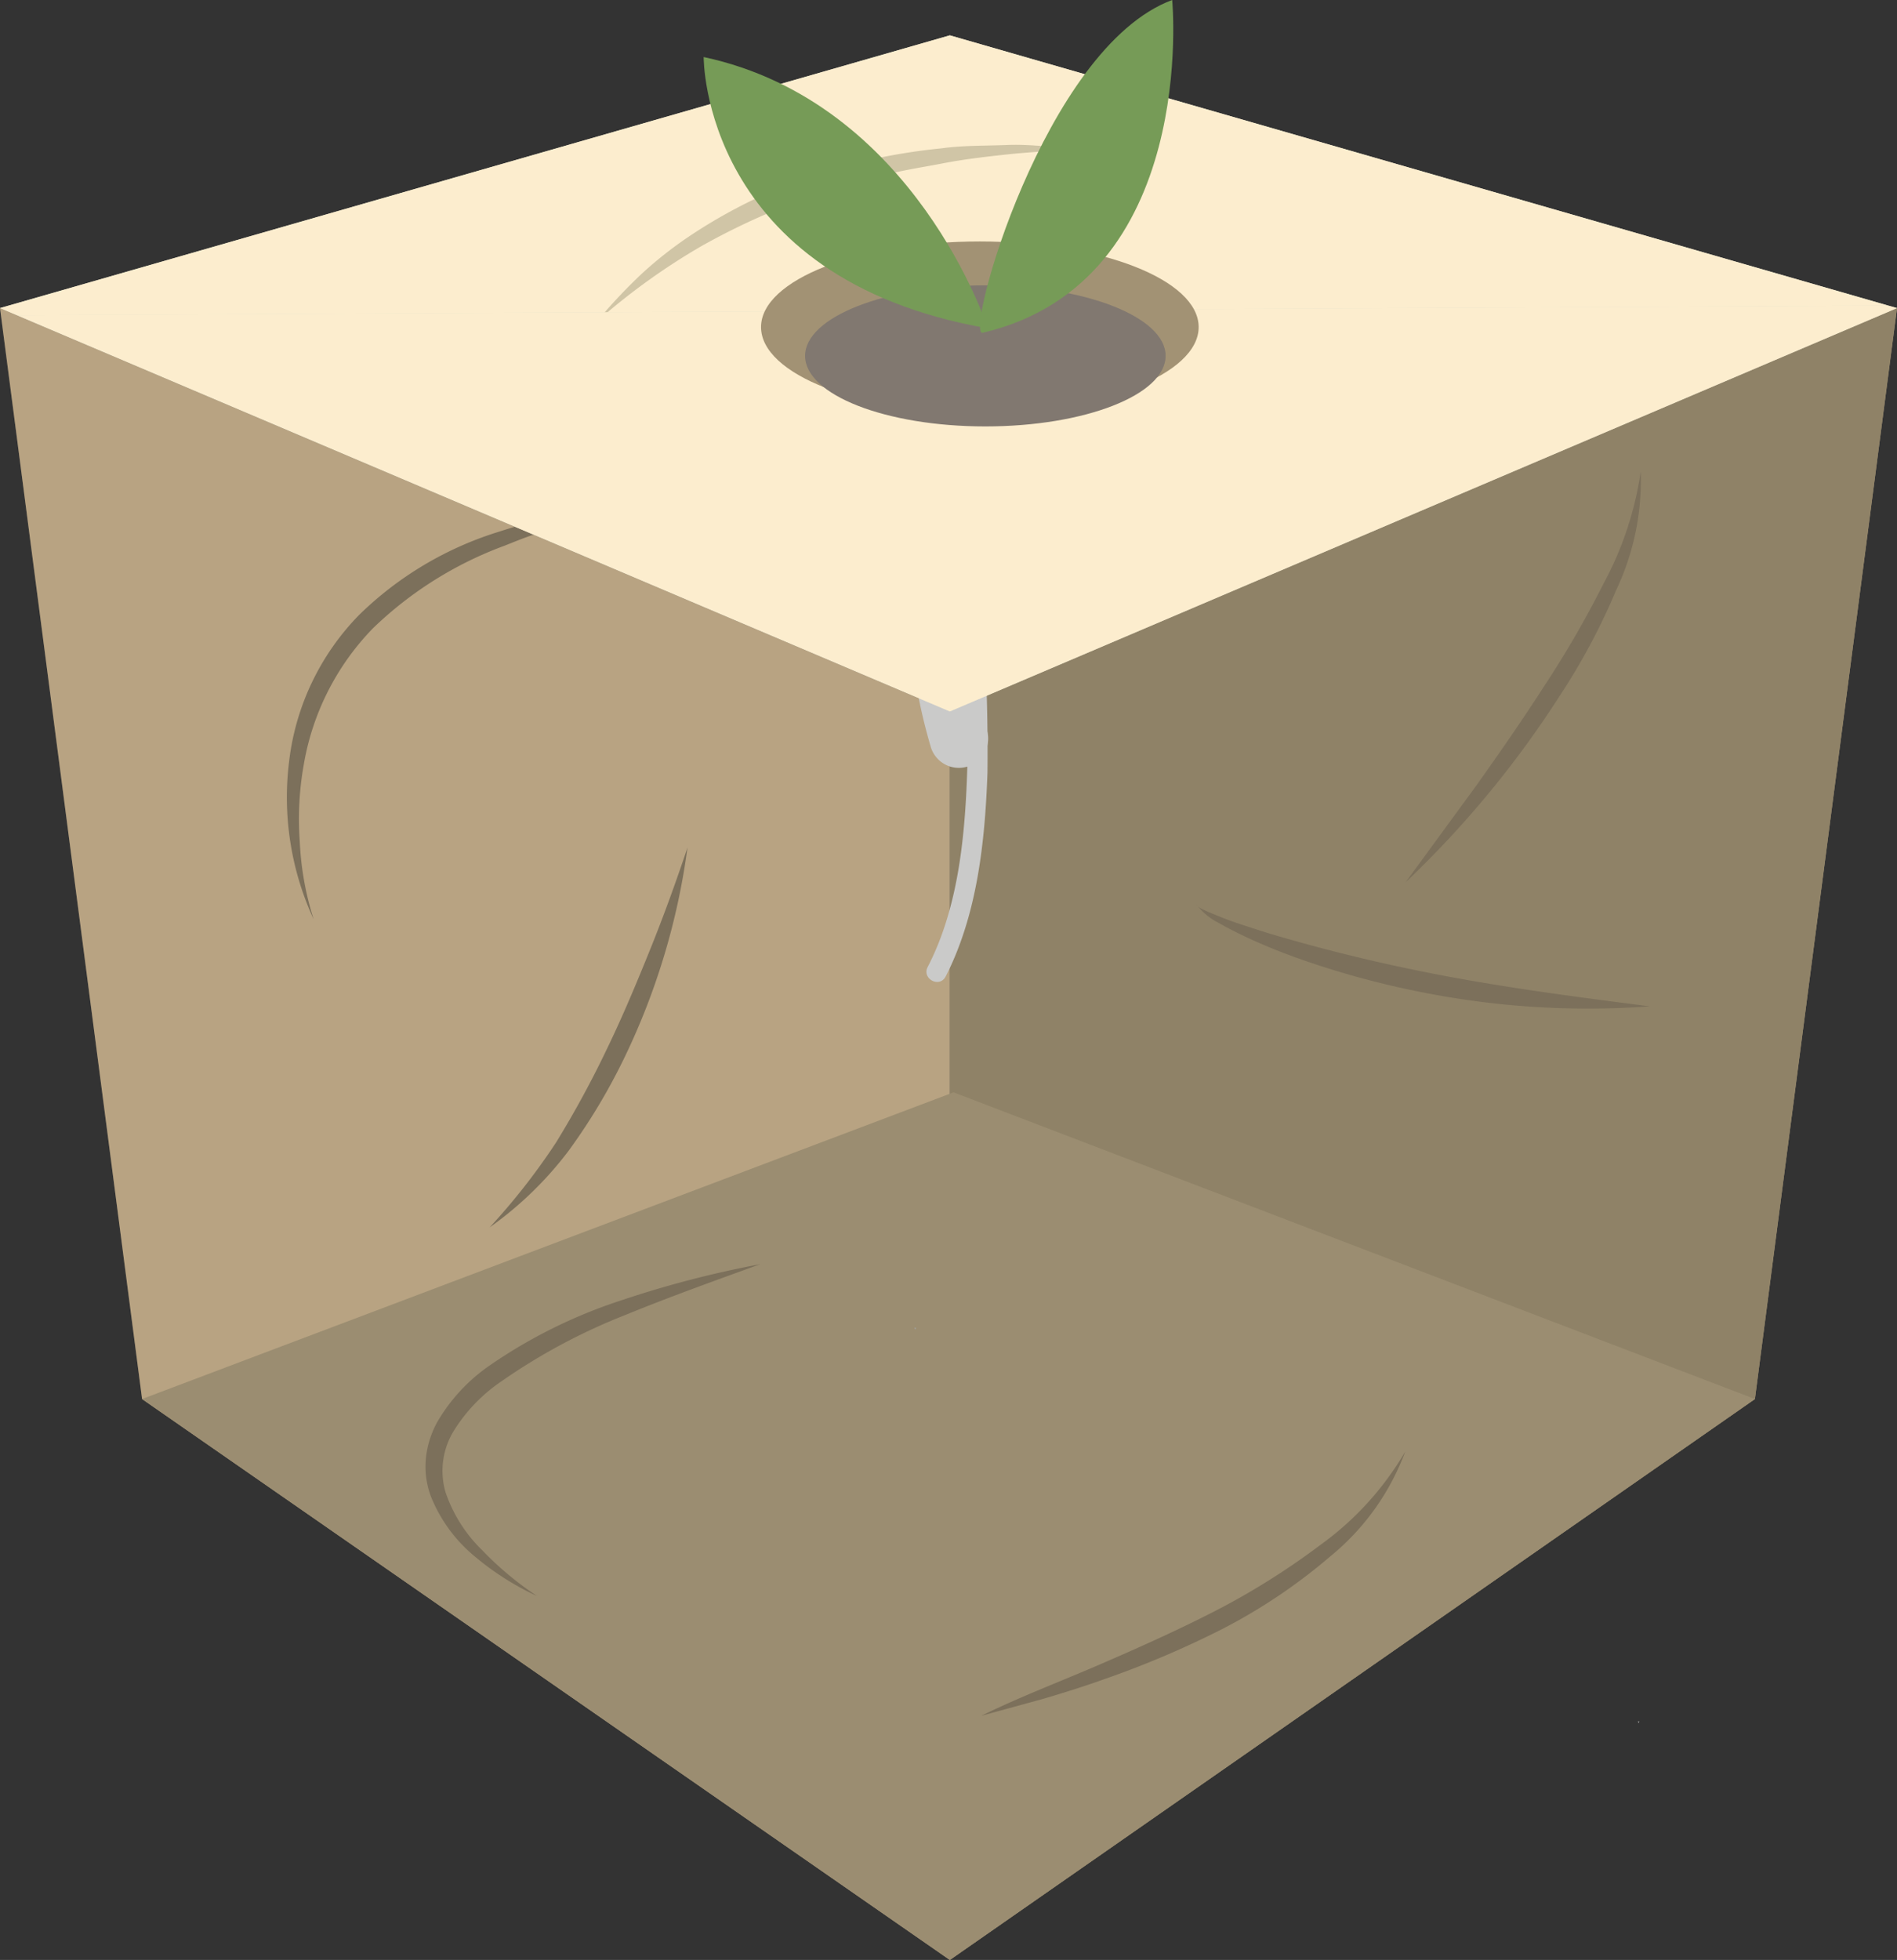 <?xml version="1.0" encoding="UTF-8"?>
<svg xmlns="http://www.w3.org/2000/svg" viewBox="0 0 106.81 110.31">
  <rect x="0" y="0" width="106.81" height="110.31" fill="#333333" stroke="none"/>
  <defs>
    <style>
      .cls-1 {
        fill: #a5a5a5;
      }

      .cls-2 {
        fill: #a29274;
      }

      .cls-3 {
        fill: #bda885;
      }

      .cls-4 {
        fill: #8f8267;
      }

      .cls-5 {
        fill: #ab967a;
        opacity: 0.25;
      }

      .cls-6 {
        fill: #9b8d71;
      }

      .cls-7 {
        fill: #7c705b;
      }

      .cls-8 {
        fill: #cacac9;
      }

      .cls-9 {
        fill: #e3e0c9;
      }

      .cls-10 {
        fill: #fcedce;
      }

      .cls-11 {
        fill: #d0c5a6;
      }

      .cls-12 {
        fill: #817870;
      }

      .cls-13 {
        fill: #769b57;
      }
    </style>
  </defs>
  <g id="Слой_2" data-name="Слой 2">
    <g id="Слой_10" data-name="Слой 10">
      <g>
        <g>
          <polygon class="cls-1" points="92.25 96.98 92.31 96.89 92.22 96.88 92.25 96.98"></polygon>
          <polygon class="cls-2" points="53.48 40.04 106.81 17.34 98.81 78.74 53.48 110.31 53.48 40.04"></polygon>
          <polygon class="cls-3" points="8 78.74 0 17.34 53.48 40.04 53.48 110.31 8 78.74"></polygon>
          <polygon class="cls-4" points="53.48 40.04 106.81 17.34 98.81 78.74 53.48 110.31 53.48 40.04"></polygon>
          <polygon class="cls-5" points="8 78.74 0 17.34 53.48 40.04 53.48 110.31 8 78.74"></polygon>
          <polygon class="cls-6" points="53.48 110.31 8 78.74 53.69 61.48 98.81 78.74 53.48 110.31"></polygon>
          <path class="cls-7" d="M17.66,51.74a16.38,16.38,0,0,1-1.38-8.9,14.14,14.14,0,0,1,3.95-8.24,19.46,19.46,0,0,1,7.85-4.67A33,33,0,0,1,37,28.34c-.73.16-1.47.32-2.2.46s-1.45.37-2.17.55-1.43.41-2.15.61-1.4.49-2.09.76A21.22,21.22,0,0,0,21,35.36,14.48,14.48,0,0,0,17.11,43a17.41,17.41,0,0,0-.23,4.39A16.8,16.8,0,0,0,17.66,51.74Z"></path>
          <path class="cls-7" d="M67.36,50.9c.14.23.44.31.68.43l.76.31c.51.2,1,.37,1.55.54,1,.34,2.1.65,3.15.94q3.18.87,6.39,1.52c4.3.88,8.64,1.44,13,2a47.94,47.94,0,0,1-13.25-.88,49,49,0,0,1-6.43-1.78q-1.57-.55-3.09-1.26c-.51-.24-1-.49-1.49-.77A3.61,3.61,0,0,1,67.36,50.9Z"></path>
          <path class="cls-7" d="M38.71,47.7a39.08,39.08,0,0,1-3.53,11.78A33.84,33.84,0,0,1,32,64.79a20.25,20.25,0,0,1-4.43,4.29,36.92,36.92,0,0,0,3.74-4.78A56.73,56.73,0,0,0,34.19,59c.88-1.82,1.66-3.69,2.42-5.57S38.06,49.64,38.71,47.7Z"></path>
          <path class="cls-7" d="M55.25,96.57c2.18-1.07,4.43-1.92,6.63-2.87s4.37-1.92,6.48-3a41.33,41.33,0,0,0,6-3.76,17.07,17.07,0,0,0,4.76-5.24,13.79,13.79,0,0,1-4.21,5.89,31.55,31.55,0,0,1-6.06,4.08,53.55,53.55,0,0,1-6.68,2.84c-1.14.41-2.3.77-3.45,1.11Z"></path>
          <path class="cls-7" d="M30.24,89.83a15.54,15.54,0,0,1-3.46-2.19,8.47,8.47,0,0,1-2.5-3.37,4.79,4.79,0,0,1-.3-2.19A5.32,5.32,0,0,1,24.64,80a9.94,9.94,0,0,1,2.89-3.12,28.59,28.59,0,0,1,7.38-3.67,58.43,58.43,0,0,1,7.9-2.06c-2.56.93-5.11,1.84-7.6,2.86a33.8,33.8,0,0,0-7,3.75,9.29,9.29,0,0,0-2.64,2.74A4.3,4.3,0,0,0,25.09,84a8.24,8.24,0,0,0,2.06,3.25A18.32,18.32,0,0,0,30.24,89.83Z"></path>
          <path class="cls-7" d="M79.14,49.66l4-5.47c1.3-1.83,2.58-3.67,3.79-5.55a57.45,57.45,0,0,0,3.35-5.78,19,19,0,0,0,2.1-6.32A14.42,14.42,0,0,1,91,33.21a36.56,36.56,0,0,1-3.21,6A56.47,56.47,0,0,1,79.14,49.66Z"></path>
          <polygon class="cls-1" points="51.53 74.83 51.58 74.74 51.49 74.73 51.53 74.83"></polygon>
        </g>
        <g>
          <path class="cls-8" d="M51.39,29.45a30.67,30.67,0,0,0,1,12.53,1.65,1.65,0,1,0,3.18-.88,28.47,28.47,0,0,1-.84-11.65c.12-.88-.84-1.65-1.65-1.65a1.7,1.7,0,0,0-1.65,1.65Z"></path>
          <path class="cls-8" d="M53.94,30.85A112.31,112.31,0,0,1,54.47,43c-.11,3.83-.46,8-2.24,11.43-.33.63.62,1.19,1,.56,1.8-3.5,2.23-7.63,2.37-11.5A109.13,109.13,0,0,0,55,30.85c-.06-.7-1.16-.7-1.1,0Z"></path>
        </g>
        <g>
          <polygon class="cls-9" points="53.48 1.99 106.81 17.34 53.48 40.04 0 17.34 53.48 1.99"></polygon>
          <polygon class="cls-10" points="53.48 1.99 0 17.34 0.94 17.74 106.31 17.2 53.48 1.99"></polygon>
          <path class="cls-11" d="M33.61,18.09a30.52,30.52,0,0,1,2.53-2.69,22.43,22.43,0,0,1,2.94-2.28,29.57,29.57,0,0,1,6.69-3.25A34.2,34.2,0,0,1,53,8.35c1.22-.17,2.47-.14,3.69-.19s2.47.11,3.69.21c-1.23.14-2.45.19-3.66.32s-2.42.27-3.61.5-2.39.4-3.55.73-2.33.63-3.49,1a38.85,38.85,0,0,0-6.59,2.94A36.8,36.8,0,0,0,33.61,18.09Z"></path>
          <g>
            <polygon class="cls-10" points="0.94 17.74 53.48 40.04 106.81 17.34 106.31 17.2 0.94 17.74"></polygon>
            <ellipse class="cls-2" cx="55.17" cy="18.41" rx="12.32" ry="4.82"></ellipse>
            <ellipse class="cls-12" cx="55.48" cy="20.03" rx="10.15" ry="3.97"></ellipse>
          </g>
        </g>
        <g>
          <path class="cls-13" d="M55.33,18.73C54.28,19,58.79,2.67,66,0,66,0,67.52,15.87,55.33,18.73Z"></path>
          <path class="cls-13" d="M55.62,18.48s-4.09-12.72-16-15.27C39.62,3.21,39.51,15.68,55.62,18.48Z"></path>
        </g>
      </g>
    </g>
  </g>
</svg>
